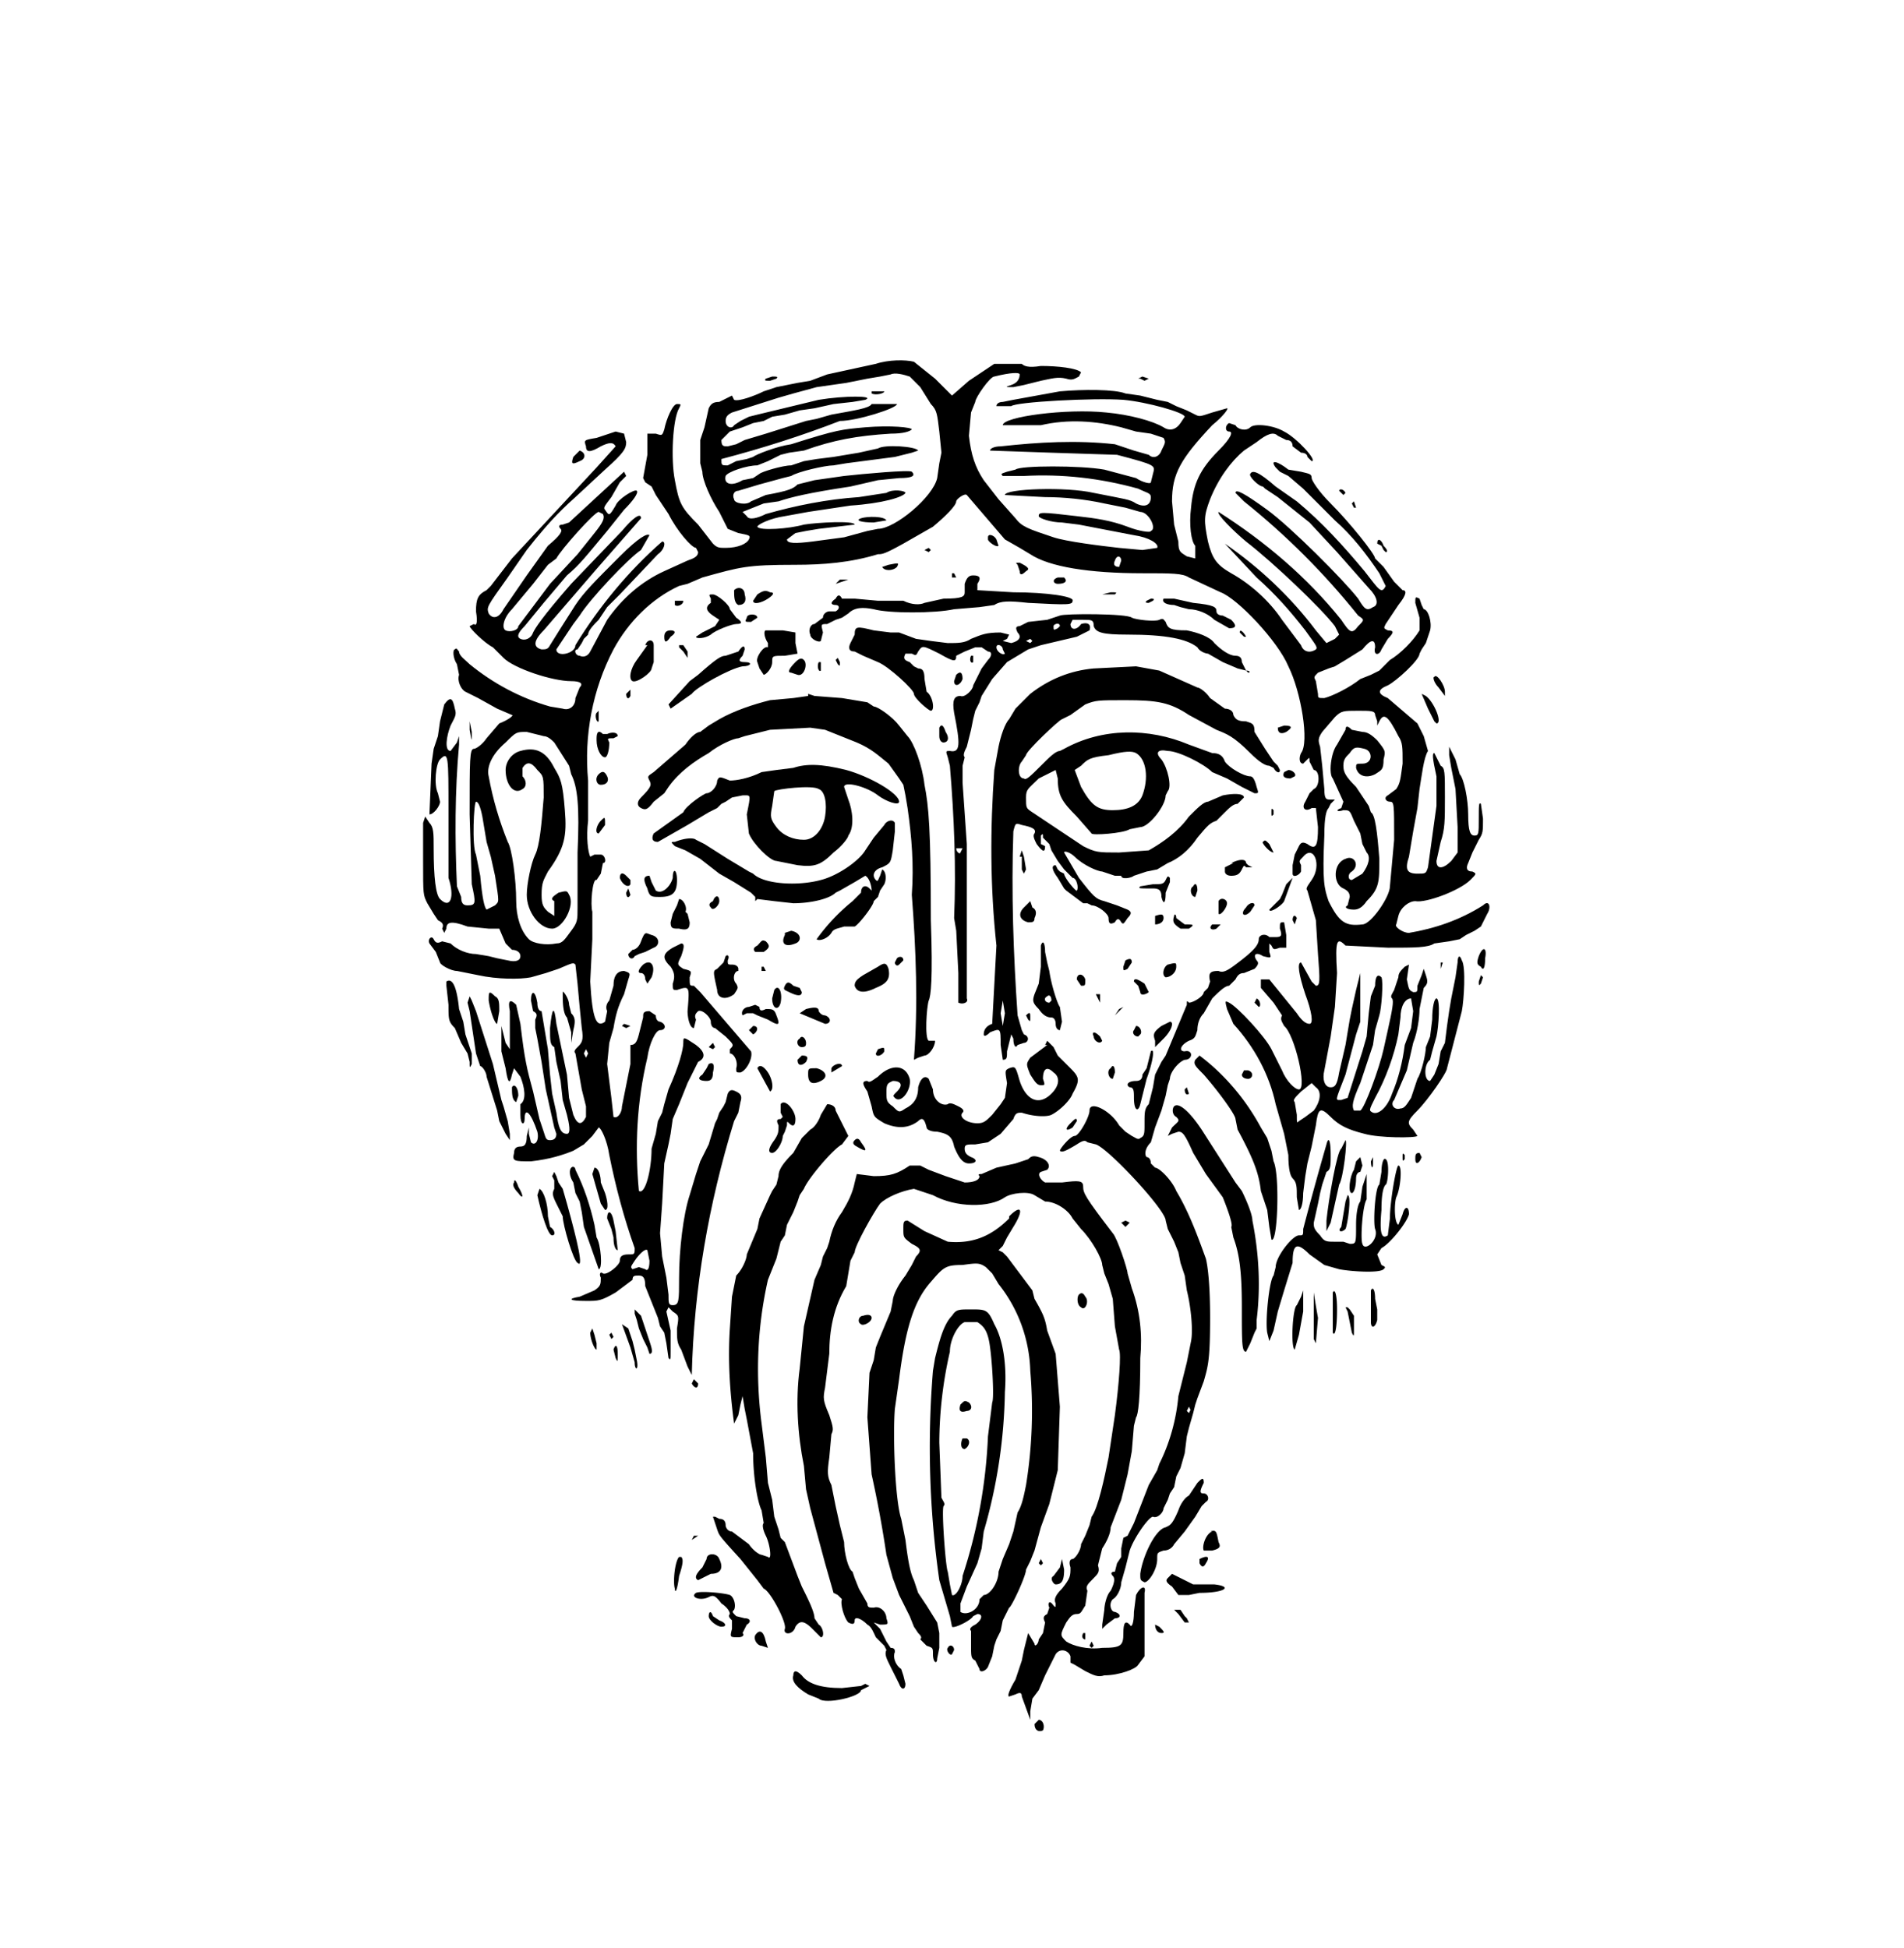 <svg version="1.0" viewBox="0 0 900 921" xmlns="http://www.w3.org/2000/svg"><path d="m414 172-23 5-8 3-6 1-5 1-5 1-6 2c-4 2-12 5-14 4l-1-2-2 1-4 2c-3 0-4 1-5 3l-2 9-2 6v11l1 4c0 4 4 13 8 19l4 8 5 2c5 1 6 1 5 3s-5 4-11 4c-3 0-4 0-6-2l-7-9c-8-8-9-10-11-21-2-10-1-29 2-34 1-2 1-2-1-2s-5 7-6 12c-1 3-1 3-4 2h-4v10l-2 11 1 2 3 2 2 4 6 9c4 8 11 16 13 16l1 2c0 2-2 3-5 4l-11 5c-11 5-20 13-27 23l-8 15c-1 2-3 3-5 2-2 0-3-3-1-3l2-3 1-2 2-2c0-2 3-5 5-7l4-6 1-1 5-5 18-19c3-2 4-6 2-6-16 14-30 31-41 49 0 4-9 6-9 2l8-12 3-4c5-8 23-27 29-31l4-7c-1-1-5 1-14 10-12 12-17 17-21 23l-7 11-5 8c-1 2-2 2-4 2-4-1-4-4 1-9l25-29 21-24c0-3-4 0-9 6l-24 25c-14 16-17 21-18 23-1 3-4 4-6 3s-1-3 2-6l9-11 11-13c6-5 9-9 19-21l8-10c4-4 7-8 6-9s-9 4-10 7c-3 5-3 5-5 2-1-1 0-2 3-6l4-7 2-2 1-1-1-2-13 12-13 12-3 1c-2 0-2 1-1 2s0 3-6 8l-10 14-11 16c-2 4-5 5-7 2-1-3-1-3 9-17l9-13 4-5c5-6 10-12 19-20l14-13c9-8 10-10 10-13l-1-4-4-1-3 1-6 2c-6 1-6 1-5 4 0 3 2 3 7 0 4-2 6-2 7 0l-9 10-40 43-10 13-2 2c-4 2-5 4-5 10 1 6 0 7-1 6l-2 1c0 1 7 8 11 10l5 5c5 5 23 11 32 11 4 0 6 1 4 3l-2 5c0 4-3 6-6 5l-6-1c-14-4-27-11-38-20-2-2-5-4-5-6-1-1-1-2-2-1-1 0-1 4 1 7l1 5c-1 3 1 7 3 8l6 3 9 5 7 3c1 0-1 2-6 4l-6 7c-2 3-5 5-6 5-2 0-2 5-2 31l1 33c2 9 2 10-2 10-2 0-3-1-3-4l-2-5c-1-22-1-45 1-67v-4l-1 3-3 4c-3 0-2-7 0-12 2-4 3-5 2-8-1-5-2-6-5-2l-2 8-1 7-2 6-1 7-1 24c2 0 5-4 5-6l-1-4c-2-4-1-14 1-16 4-4 4-2 4 25v31c3 9 1 15-4 10-2-2-3-10-3-24 0-7 0-10-2-12l-2-3-1 3v18c0 16 0 16 2 20l3 5 2 3c2 1 3 2 2 4l1 2 1-2c0-3 2-4 10-1l10 1h5l3 7 3 3c2 0 4 1 4 3s-2 3-6 2l-5-1-4-1-6-1c-4 0-9-2-12-5l-4-1c-2 1-3 1-4-1s-3 0-2 2l3 4 2 5c0 1 5 4 8 4l10 2c9 2 20 2 25 1l7-2 6-2c7-3 7-3 8-2l1 9 1 11 1 10c1 6 0 7-2 9-1 1-2 2-1 3l3 17 2 8v5c-2 4-4 4-6-1l-2-8-1-11-5-24c-1-9-2-8-3 2 0 6 0 8 2 9l1 7 2 9 1 9 2 7c1 4 2 9 0 9-3 0-4-3-5-10l-2-9-1-9-1-12-2-12-1-6c-1 0-2-1-2-4-1-6-3-6-3-1l1 5c2 1 2 2 1 4v4l1 5 2 11 2 13 4 18 1 3c0 2-1 3-3 3s-2-1-3-4l-2-6-3-13c-3-11-4-15-6-32l-2-9c-3-3-4-2-3 3v18l-2-3-2-8v12l2 8c1 7 2 8 3 3l1-3 3 4c2 5 3 11 0 13v5c0 5 2 5 2 2 0-6 3-3 6 6 1 4-1 7-3 5l-1-4v-3l-1 4c0 4-1 5-3 5s-3 1-3 3c-1 4 0 4 8 4 9-1 15-3 20-5l5-3 4-4 3-4c1 0 4 6 5 13 3 15 7 30 12 44 0 3 0 3-3 3s-4 1-4 3-6 7-8 6c-1-1-2 0-1 2 0 3 0 4-3 6l-7 3c-6 1-5 2 3 2 6 0 7 0 14-4l8-6c0-2 1-2 3-2s3 1 3 5l2 5 2 5 2 5 1 4 2 3 1 5 1 7c1 1 1 1 1-3v-10l-2-9 1-2 2 2c3 2 3 2 2 8 0 5 0 7 2 10l3 8 2 4c1-41 8-81 20-120l2-4 1-5c1-3 0-4-2-5s-3-1-4 1l-1 4-1 2-2 3-1 3-1 2-3 10-4 8-1 3-1 3-3 10c-3 9-5 26-5 39 0 11 0 13-3 13-2 0-2-1-2-5l-1-8-2-10-1-11 1-14 1-19 2-9 1-5 1-7 3-7 2-5 2-5 3-6 2-4c4-2 3-5-1-8-6-4-6-4-6-1s-2 11-7 22l-2 7-1 4-2 4-1 6-2 7c0 10-3 22-6 20-2-21-1-42 4-63 1-7 4-13 6-13 3 0 3-3 0-4-1 0-2-1-2-3l-3-2c-3 0-3 1-3 3l-2 8c-1 4-2 5-4 5v9l-2 10-2 10c0 3-2 6-4 5l-1-9-2-16 1-10 2-7c1-6 2-10 5-16l2-7c1-3 1-3-2-4-3 0-5 2-5 7l-2 7c-1 1-2 3-1 5l-1 5c-4 3-6-1-7-19l1-20v-13c-1-3 0-16 2-15l2-3 1-5c2 0 1-4-1-4h-3l-2 1c-1-2-2-9-1-17v-19c-2-21 2-43 12-62 7-13 18-24 31-30l4-1 7-3c18-5 21-6 44-6 13 0 26-1 39-5 2 0 3 0 12-5l14-8c6-5 11-10 11-12 0-1 4-4 5-3l18 21 7 4 5 3c9 6 28 9 53 9 14 0 19 0 22 2l15 7c8 3 27 23 32 35 6 12 10 36 6 41-1 2-1 5 1 5l2-2c1-1 1-1 1 1l2 4c3 0 3 8 0 9l-2 2-2 4c-2 3 0 5 3 3h2l1 9c0 9-1 11-5 8-2-1-3-1-4 1l-2 4-1 5v4c0 2 3 1 4-1v-3c-1-2-1-2 1-4 5-6 9 4 4 11-2 3-3 4-2 5l2 7 2 7 1 16c1 13 1 15-1 15l-2-2-5-9c-2 0-1 6 2 15 3 8 4 14 2 14s-4-2-6-5l-13-16h-4v4l6 7 4 6c-1 2 0 3 1 5 5 4 11 30 7 30-2 0-6-4-8-9l-5-10c-3-6-16-20-20-22-2-1-2-1-1 3l3 7c10 11 17 24 20 38l2 7 2 7 2 10c0 7 1 10 2 11 2 2 2 4 2 9l1 6c1 0 2-3 2-8l1-8 1-6 2-8 2-10c1-8 2-9 7-4 4 4 8 6 16 8 7 2 24 2 25 1l-2-3c-3-3-3-4 2-9s14-18 14-20l7-27c1-5 2-21 0-24-1-3-2-2-2 1l-1 7-2 10-1 6-1 7-1 8-2 4-1 6-2 5-2 3c-3 0-3-8 0-10l1-4 2-7c1-4 2-18 0-18-1 0-2 4-2 10l-1 8-2 5c0 3-2 12-4 15l-1 3-2 6c-2 3-3 5-5 5-3 1-5-2-3-4l6-14 3-13c2-5 3-12 3-16l2-10c2-2 2-3 1-6l-1-3-1 3-2 5c0 3 0 3-2 3-2-1-2-1-3-6l1-7-2 1c-2 2-3 3-3 5l-2 6c-1 2-2 3-1 4s0 6-2 15l-2 9c-2 9-9 28-11 29h-3c-1-2-1-4 3-13l4-12 2-6 1-7 2-7c1-3 2-16 1-18-2-2-3 0-3 4l-2 5-1 8-1 11-2 7-7 22-3 1c-3 0-3 1 2-12l5-19 2-6v-23l-2 8-2 9-1 5-2 12-3 13c-1 6-2 7-4 7-3 0-4-4-3-8l3-16 2-14 1-16c-1-16 0-17 4-13l20 1c13 0 19 0 22-2l7-1 5-1 3-2 4-2 3-2 1-2 2-4c2-3 1-7-2-4-11 7-23 11-35 13-3 0-7-3-6-4l1-4c1-4 5-7 8-7 5 1 21-5 26-10 3-3 3-3 1-4-3 0-3-2-2-4l2-5 3-6c2-3 2-4 2-10l-1-7c-1-1-1 1-1 7 0 7 0 8-2 8s-3-2-3-10c0-7-2-17-4-19l-2-7-3-6v4l1 6 2 10 1 18v12l-3 4c-4 4-7 4-7 0l2-9c2-6 2-10 2-21 0-12 0-14-2-15l-2-4-1-2c-1 0-1 2 1 11v14l-4 29c-1 3-1 3-5 3-5 0-6-2-4-8l2-12 2-11 1-9c1-6 2-15 4-18l-2-7-3-6-14-12c-5-2-5-4 0-6 4-2 15-12 15-15l1-2 2-3 2-6c1-4-1-10-3-10l-1-2-1-3c-2-1-2-1-2 2l2 7v6c-3 5-9 11-14 14l-5 5-4 2-5 2c-5 4-13 8-17 9-3 0-3 0-3-2l-1-6c-1-2-1-2 1-4l5-2 3-1 5-3 8-5c4-5 6-5 6-1-1 4 2 4 3 1l3-5c3-3 3-4 0-4-2-1-2-1-1-3l2-3 4-6c4-5 4-7 2-7l-4-4-5-7-4-4c0-2-12-17-21-26-6-6-9-11-9-12 0-2-1-2-5-3l-6-1c-5-4-9-5-6-1l2 2 4 2 7 6 15 15c8 7 15 16 21 25l3 6c-2 4-3 2-10-7-10-12-20-23-32-33l-10-7c-8-7-11-8-12-6-1 1 4 6 6 6l1 1 6 4 10 8 5 4 13 14 15 17c4 4 5 8 2 9-3 2-4 1-7-4-7-9-32-34-43-42s-15-10-15-8l4 4c20 16 38 34 54 54 3 2 3 2 0 5-3 4-4 3-8-3-16-20-36-37-58-51-1 1 7 9 13 14 13 10 36 32 42 40l2 4-2 2-4 2-5-6c-12-16-27-30-43-41l15 16c9 8 16 16 23 25 5 7 6 8 5 9-3 2-6 1-7-2l-3-4-6-8c-6-9-15-17-24-22-7-4-9-7-11-15-2-10-2-12 1-20 4-10 10-18 16-23l6-4c5-4 8-5 10-3l4 2c2 0 3 1 3 3l4 3c2 0 3 1 3 2l2 2c3 0-7-11-13-14-5-3-14-4-16-2s-6 1-7-1l-3-1c-2 1-2 4 0 4s1 3-5 9c-9 9-12 16-13 27-1 8 0 16 2 18v6l-4-1c-3-2-4-2-4-7l-2-8-1-11c0-13 4-20 19-36 5-4 8-8 7-8l-7 2c-6 2-6 2-8 1l-4-2-5-2-4-2-5-1-8-2-7-1c-5-2-20-2-31-1l-22 4-5 1c-2 0-3 1-3 2h7c2-2 39-4 53-3 11 1 29 6 29 8l-2 3c-2 3-5 4-8 2-5-3-16-6-27-7-19-2-49 2-49 6h18c13-3 26-2 38 1l7 2 7 1 6 2c1 2 1 2-1 6-1 3-4 4-6 2l-7-2-9-3c-18-2-36-1-54 1-3 0-5 1-5 2l29 1 31 1c19 5 18 5 17 9l-1 4c0 1-4 0-7-2l-15-4c-11-2-40-2-42 0l-4 1c-3 1-3 1-2 2h10c18-1 36 1 54 6 4 2 6 2 6 4 0 4-3 5-7 3-3-2-5-2-20-5-13-3-42-2-42 1l19 1c9 0 19 1 28 3l10 2 7 2c4 0 8 8 5 9 0 1-6 0-11-2-8-3-15-4-24-5-17-2-18-2-18 0 0 1 6 3 11 3l8 1 26 5c7 1 12 4 11 6l-7 1-11-1c-9-1-25-3-31-5-12-4-15-5-18-9l-8-9-7-9c-4-6-6-12-7-21l1-11 2-5c0-2 7-12 9-12 8-2 12-2 12-1 0 2-1 4-4 5s-3 1 1 1l5-1 8-2c5-1 8-2 12-1 3 1 4 0 6-1l1-2c-2-2-11-3-19-3-6 1-8 0-9-1h-13l-12 8-8 7-8-8-10-8c-4-1-12-1-18 1zm16 6 5 5 5 8c3 3 3 5 4 13l1 10-1 5-1 7c-2 9-20 24-28 24l-5 1-11 3-15 2c-8 1-12 1-12-1l4-3 5-1 6-1 17-2c0-2-18-1-24 0-7 2-21 3-22 1 0-1 6-4 13-5l11-2 20-3c15-1 25-4 26-6 0-1-6-2-9 0l-13 2c-15 1-30 4-44 8-4 2-8 3-9 1l-2-2 10-4 7-1c6-2 14-4 34-7l13-3 10-1c6 0 8-1 6-3-1-1-23 1-32 2l-14 2-8 2c-2 2-4 3-15 5l-7 3c-2 2-8 1-8-1-1-2 0-4 2-4l10-3 11-3 4-1c3-2 16-5 20-5l6-1 23-3 4-1 4-1 3-1c-1-2-16-3-19-1l-9 2-12 2-8 1-6 1-6 2c-4 0-14 3-15 4l-3 2-5 1c-5 3-9 2-8-2 1-2 10-5 15-5l5-2 6-3 4-1 7-1c14-5 25-7 41-8 6 0 9-1 10-2 0-1-10-2-22-1-11 1-13 1-35 8-7 1-17 5-18 6l-3 1-5 1-4 2c-3 0-3 0-3-3 19-5 38-11 56-18 8 0 27-6 27-8h-12c-1 2-8 3-19 5l-7 2-5 1-19 6-10 3-4 2-4 1c-2 0-3 0-3-3l4-4 6-2 5-2 5-1 4-2 6-1 7-2 7-1 9-2 9-1 6-1c5-2-10-2-22 0l-29 7-4 1-4 2-3 2c-1 2-4 1-4-2 0-2 1-3 3-4l22-7 7-2 11-3 14-2 10-2 6-1 5-1c2-1 6 0 9 1zm-145 65c1 2 0 4-4 9l-8 10-13 14-15 20c0 2-4 3-6 2s-1-6 3-10l10-12 7-9 4-3c2-4 18-22 20-22zm245 22-1 3c-2 0-3-1-2-3 1-3 3-2 3 0zm120 73 1 3v2l1-2c2-4 4-3 9 7 2 3 2 5 2 13-1 7-1 9-3 12l-4 3c-2 1-1 3 1 3s2 1 2 18l-2 22c0 5-9 18-13 18-8 1-11-1-16-11-2-6-3-9-2-31 0-9 1-12 2-13l1-2 1-1 1-1h-2c-2 0-3 0-3-5l-1-11-1-9c-1-3-1-4 1-7l6-7c3-3 4-3 11-3 6 0 8 0 8 2zm-393 10c2 0 4 2 5 3l7 11 1 4c3 6 4 15 3 37v26c0 6 0 7-3 11s-4 6-7 6c-5 1-11 0-13-2-4-4-6-11-6-18 0-10-2-25-4-28-4-10-7-20-9-31-1-4 1-10 8-16 5-5 5-5 10-5zm-29 38 2 12 2 7 2 9c2 13 2 12 0 14l-4 2c-1-1-2-5-3-16l-2-10c-2-4-1-25 0-25s2 2 3 7zm440 92-1 8-3 8c-1 8-3 16-6 23-2 6-6 10-9 9-2-1-2-1 1-7 5-9 9-20 11-30l1-8c0-5 2-9 5-9zm-390 20-1 2-1-2 1-2zm344 16c3 2 2 7-1 11l-4 3-3 2c-1 1-1 1-1-3l-1-6c-1-1 0-2 3-5l5-4zm-315 82c0 4-1 5-2 4l-3-1-3 1c-1-1-1-1 1-4s5-6 6-5z"/><path d="M412 185v1c2 1 6 0 6-1zm-5 60c-3 1 0 2 6 2l6-1c-1-2-9-2-12-1zm229 100-4 7c-3 4-4 14-2 16l5 11-1 3c-3 1-2 2 1 1 3 0 3 0 5 5l3 6 1 5 2 4c2 2 1 6-2 10l-5 3c-2 0-2-3 0-4 4-3 1-8-3-6-6 2-6 12-1 14 2 1 3 2 3 4l-1 4c-2 1 0 2 3 2 2 0 4-1 6-4 6-6 6-9 6-20-1-13-2-21-4-22l-1-3-6-9c-5-5-6-7-6-10s1-4 3-6c2-3 3-3 7-2s4 7-1 7c-3 0-3 0-3 2 1 4 5 5 9 3 3-2 4-2 4-7 1-4 1-4-3-9-3-3-5-4-7-4l-5-1c-2-2-3-2-3 0zm-390 10c-4 1-7 5-7 9 0 7 4 12 8 9 2-1 2-4 0-6v-4c2-3 4-3 7 1 3 3 3 3 3 13-1 13-2 23-4 27s-4 14-4 19c0 8 6 16 12 16 5 0 11-11 8-16-1-2-1-2-5-1-3 2-4 3-2 4v7l-3-2c-2-2-3-3-3-8 0-6 1-7 3-11 8-11 9-17 8-29-1-13-2-15-5-20-4-8-9-10-16-8zm116-176c-1 1 0 1 2 1l3-1c1-1 0-1-2-1zm177 0 2 1 2-1-3-1-2 1zm-268 37c-1 3-1 4 3 2 3-1 3-4 0-5zm362 16 2 2 1-1c-1-2-3-2-3-1zm6 6 1 2h1l-1-3zm-172 17c0 1 4 4 5 3l-1-3c-1-2-4-3-4-1zm184 2 2 1 1 2 1 1c1 0 1-1-1-3-1-3-3-4-3-1zm-214 3 2 1 1-1-1-1zm-17 7-3 1c1 2 5 2 7 0 1-2 1-2-4-1zm61 0 1 3c0 2 1 2 3 0 2-1 1-2-3-4-2 0-2 0-1 1zm-31 4v2h2l-1-2h-2zm6 5v4c0 2-1 3-10 3l-9 2c-2 1-6 1-10-1h-12l-11-1h-6c-1-2-2-2-3 0-3 2-2 3 0 3s2 2 0 3h-3c-1 0-3 1-3 3l-4 3c-2 0-3 3-2 5 0 2 4 4 5 3l1-4c-1-4-1-4 2-4l4-2 3-1 3-2c3-3 7-3 12-2 7 2 29 2 38 0l12-1 7-1c3-2 7-2 16-1 19 1 21 1 21-1 1-2-12-4-28-4l-17-1v-3c2-3 1-4-2-4-2 0-3 1-4 4zm44-3c-3 1-2 3 0 3 3 0 5-1 3-3zm-103 1-2 2 6-2zm-50 5c0 3 0 6 2 7 3 0 4-2 3-5 0-3-3-4-5-2zm11 2-2 3c0 2 4 1 7-1s3-3 1-3c-2-1-3-1-6 1zm163 0h6c1-1 1-1-2-1zm-185 2v2c-3 2-2 4 1 6l3 2-2 3-6 3-3 2c0 1 4 1 7-1 2-2 10-5 12-5 3 0 3-1 0-3l-3-4c0-2-6-7-8-7s-2 0-1 2zm214 0c-1 2 2 3 5 3l3 1 4 1c4 0 9 2 12 5l7 4c3 0 4-1 1-4l-4-2c-2 0-3-1-3-2 0-2-1-3-11-4l-9-2zm-231 1v2c1 1 4 0 4-2zm223 0c-1 1 0 1 1 1l2-1c1-1 0-1-1-1zm-189 8c-1 2-1 2 2 2l3-2c0-2-5-2-5 0z"/><path d="m501 291-6 2-9 1-4 2c-2 0-2 1-1 3 2 2 1 4-3 5l-4-1 2-1 1-2-4-1c-7 0-9 1-14 3-3 2-6 2-11 2l-8-1-7-1-8-3h-4l-8-1c-8-2-9-2-9 2l-2 4c-1 2-1 4 2 4l4 2 7 3c5 2 17 13 17 15s7 8 8 8c2 0 1-7-2-9l-1-6c0-4-1-5-3-5l-2-1-2-2c-3-1-3-2-2-4h3c2 1 2 1 3-1 2-3 2-3 10 1 7 4 8 4 8 1l4-2 5-2h3l3 2c2 0 2 2 0 4l-3 4-2 4-2 4c0 2-4 6-6 5-3 0-4 2-3 8 3 15 3 19-2 18-2 0-2 0-1 3l1 4c2 24 3 48 2 72l1 6 1 20v14c2 1 5 0 4-2v-73l-2-29v-8l1-4c-1-1 0-3 1-5l2-8 1-5 1-4 2-4 1-3 5-8 7-8 5-3 5-3 3-1 3-1 17-4 6-3c1-3-1-4-4-3-2 3-5 3-5 0l1-2h5c4 0 5 0 5 3 1 3 4 4 16 4 18 0 28 2 33 6 1 2 4 3 5 3l7 4 7 3 4 1 1 1c1 0 1-1-1-1l-2-4c0-2-1-3-3-3-3 0-7-3-10-6-2-3-8-5-13-6-8 0-9-1-10-4-1-1-1-2-3-1s-11 0-13-1c-2-2-32-2-34-1zm0 5-1 1c-2 1-2 1-2-1 0-1 3-2 3 0zm-13 7-1 1-2-1 2-1zm-14 4 1 2c-1 1-4-1-4-3s3-1 3 1zm-19 94-1 2c0 1-2 0-2-2zm-93-103c-1 0-1 3 1 6v2c-2-1-6 5-5 7l1 3 2 3c1 0 4-3 4-6s0-3 6-3l6-1-1-5v-5l-6-1zm-48 3c0 3 1 3 3 0 3-2 2-3 0-3s-3 1-3 3zm272-2 2 2h1c-1-2-3-4-3-2zm-280 6-5 7c-3 4-4 9-2 10s9-4 9-6l1-3v-8c0-3-3-3-4 0zm15 1 2 2 2 3v-3l-2-3h-2zm28 2-6 2c-2 0-4 1-13 9l-4 3-10 11 1 2 10-7c2-3 18-12 24-13 4 0 5-2 1-2-3 0-3-1-1-3l1-3c0-2-1-2-3 1z"/><path d="M459 310c-1 2 0 4 1 3v-3h-2zm-83 3c-3 3-4 5-2 5l3 1c3 1 5-5 3-7-1-1-2-1-4 1zm19-1 1 2c1 1 1 1 1-1l-1-2zm-8 1c-1 2 0 5 1 4v-4zm130 3c-11 1-21 5-30 12l-3 3-4 4-3 5c-2 2-4 8-5 13l-2 11c-2 28-2 55 1 83l-2 37c-3 1-4 3-4 5 0 1 1 1 3-1 5-2 5-2 5 6l1 7c2 0 2-1 2-4l2-8 1 2c0 3 1 5 2 3l3-1c2 0 3-3 0-4l-1-2-2-7c-2-29-3-58-2-87 1-4 1-4 4-3 5 1 7 2 6 4-1 1 0 3 1 5 3 4 4 4 4 1l-2-1v-4c1-1 1-1 1 1l3 3 1 3 3 5 3 4 1 1 2 2 1 1c2 0 3 5 2 6 0 1-6-6-6-8l-2-1-1-1-1-2c-2 0-2 2 1 6l3 5 1 1 4 3 4 3h2l2 1c3 0 8 4 8 6 0 3 1 3 3 2 1-2 2-2 3 0 1 1 1 1 3-2 2-2 2-3 0-4l-5-2-3-1-3-1c-4-1-5-2-12-11l-7-12c0-1 3 0 5 2 4 4 11 7 13 7l3 1 3 1h3c0 2 5 1 6 0l6-2 5-1 5-3c5-2 10-6 14-12 5-6 6-7 9-8l4-4c2-2 4-4 6-4l3-3c0-2-5-2-10-1l-7 3c-2 0-5 3-9 7-5 7-12 12-19 16l-14 1c-10 0-11 0-17-3l-18-12-6-4c-3-2-3-2-3-7 0-4 1-4 6-9l8-4 1 4c0 8 2 11 9 18l7 8c0 1 15 0 18-2l5-1c4 0 12-10 12-15l1-2c2-2 0-11-3-15-3-3-2-5 3-4 5 0 17 6 21 10l7 3 7 4 6 3c2 0 2 0 1-3-1-4-2-5-3-5-3 0-10-4-12-7-1-3-3-4-6-4l-11-4c-19-8-41-8-59 2l-2 1c-2 0-5 3-9 7-5 5-7 7-8 6-3 0-3-6-1-8l2-3c0-2 16-17 17-17l4-2 7-5c5-2 6-2 19-2 15 0 21 1 30 7l13 7c5 2 8 3 16 11 4 4 7 6 9 6l2 1c1 2 3 3 3 1l-1-2-2-2-4-6-5-8c0-4-1-4-4-5-4 0-5-1-6-3 0-2-2-3-4-3l-7-5c-2-3-5-5-6-5l-18-8-11-2-20 1zm20 40c5 3 6 12 3 20-2 5-7 7-14 7s-10-2-15-11l-3-8 3-2c3-3 4-4 13-5 8-2 11-2 13-1zm-62 123-1 6-1-6 1-6zm-23-160-1 3c0 3 3 2 4-1 0-3-1-4-3-2zm226 1c-1 0 0 3 2 5l3 4v-2c0-3-4-9-5-7zm-382 8c0 2 1 3 2 1v-3zm376 0 3 7 3 6 1 1c3 0-1-10-5-13zm-290 1-7 1-11 1c-8 2-17 5-24 9l-5 3-4 3c-2 0-5 3-7 6l-15 13c-3 2-3 2-2 4s1 3-4 8c-2 2-2 4 0 5s3 1 6-3l5-4 2-3c5-7 12-12 19-16 5-4 12-7 14-7l3-1 12-3 19-1 7 1 15 6c7 3 10 6 15 10l5 7 2 3 1 5 1 6c2 14 3 27 2 41 2 26 3 52 1 78l2-1 3-1c2 0 5-4 5-7h-3c-2-1-1-16 0-19 1-2 2-10 1-38 0-43-1-54-3-64-1-9-5-20-8-23l-4-5c-3-4-10-9-12-9l-3-2-12-2-13-1-3-1zm-100 8c-1 1 0 5 1 4v-5zm-60 8c1 6 1 6 1 1l-1-5zm222-1v4c0 2 1 3 2 3 2 0 3-2 1-5-1-3-2-4-3-2zm160 0c0 3 2 3 4 2 3-2 3-3-1-3zm-322 6c0 4 2 8 4 8 1 0 2-3 2-7-1-2-1-2 2-2l2-1c0-2-3-2-5-1h-2c-2-2-3-1-3 2z"/><path d="m375 363-8 1-7 1c-6 3-12 4-15 4-5-2-5-2-6 0 0 3-3 6-5 6-1 0-10 6-11 9l-7 5-7 5c-1 2-1 4 2 4l14-8 5-3 5-3 4-2 2-2 2-1 3-2 5-1c4 0 4-1 2 9l1 9c2 5 10 13 13 13l10 2c8 1 11 0 17-6 4-3 7-7 7-8 3-4 2-12 0-17l-2-6c0-3 11 0 16 4 4 3 10 5 10 3 0-4-14-12-25-15-12-3-19-3-25-1zm12 10c3 1 4 7 3 13s-5 11-10 11-10-2-13-6-3-5-2-10l1-7c1-1 18-3 21-1zm220-8c-1 2 0 3 3 3l2-1c1-1-1-3-3-3zm-324 1c-2 2-1 5 1 5 3 0 4-2 3-4s-2-3-4-1z"/><path d="M601 384c0 2 0 2 1 1v-2c-1-1-1-1-1 1zm-317 4c-2 2-3 6-1 6l3-4c0-4 0-4-2-2zm134 2-5 6-4 6c-3 5-13 12-21 14-11 3-27 2-32-3l-2-1-10-6-11-7-4-2c-1-1-5-1-10 1-2 0-2 0 0 2l5 2 7 4 9 7 7 4 8 5 2 2v2l1-1 8 1 9 1c8 0 17-2 20-5l2-1 7-4 5-3c2 1 3 5 3 7l-1-1c-2-2-4-1-4 2l-4 4a92 92 0 0 0-17 18c1 1 5 0 7-3 1-2 3-2 6-3h5c2-1 9-10 9-12l2-2 1-3 2-3c1-2 1-6-1-7l-1 3c-1 2-1 3-2 2-2-2-1-5 3-6 4-2 4-2 5-8l1-9v-4c-1-2-4-1-5 1zM597 398c-1 0 3 5 5 5l-2-4c-2-2-2-2-3-1zm-114 7v6l1 2 1-2-1-6-1-3-1 3zM583 408l-4 2v2c0 1 1 2 3 2 3 0 4-1 5-3s1-2 2-1h3l-2-1-1-1c0-2-3-2-7 0zm-265 7c-1 4-5 8-8 6l-2-4-1-3c-3 0-3 2-1 6 1 4 2 4 6 4 6 0 8-2 8-8 0-5-2-6-2-1zm-25 0c1 3 4 5 5 3v-2l-2-2c-2-2-3-1-3 1zm258 1c-1 2-2 2-6 2l-6 1c-1 1-1 1 6 1 3 0 4 1 4 4 1 4 2 3 2-2l2-5v-2c-1-1-1-1-2 1zm57 2-2 5-1 2-5 5c0 2 6-2 7-4l4-11zm-44 1c-2 1-1 5 1 5l1-3c0-3-1-4-2-2zm-268 3c0 2 1 3 2 1l-1-3zm41 4c-2 1-2 2-1 3 1 2 4-1 4-3 0-3-2-3-3 0zm-17 2-2 4-1 4c0 3 1 3 4 3 4 1 5 0 5-3l-1-4-1-1c1-2-1-6-3-6zm256-2v6c1 1 4-3 4-5s-3-3-4-1zm-92 3c-3 3-2 6 2 7 2 0 3 0 3-2 1-2 1-4-1-5l-1-3zm105 0c-3 3-1 5 2 2l2-3c0-2-3-1-4 1zm-43 4v4c2 0 4-1 4-3s-1-2-4-1zm9 0c-1 3 0 4 3 6h4c3-2 2-2-2-2l-4-3c0-2-1-2-1-1zm56 2 1 2 1-3c-1-2-2-1-2 1zm-38 2c-2 2 0 3 2 2l2-2zm32 2c1 3 1 4-2 4h-3c-2-2-5-1-5 1 0 3-3 6-11 12-4 3-6 4-8 3-4 0-5 1-4 5l-1 3-2 2c0 2-5 5-7 5-1-1-1-1-1 1l-5 12-5 12-2 3-1 2-2 4-1 6-2 8c-2 2-2 4-2 9s0 6-2 7c-1 1-2 0-4-1l-3-2-3-3c-4-7-14-12-14-7 0 3-5 12-7 12s-7 6-7 7c1 1 3 0 8-3 3-2 4-2 5-1l4 1c6 2 33 31 33 36l1 4 3 6 2 5 1 5 2 6 1 7c2 8 3 19 2 24l-2 10-2 8-2 8c-1 11-4 22-9 32l-1 3-4 7-7 18-3 6-2 1-1 5v4l-2 3-1 4c-2 0-2 1-1 2s1 3-1 7c-2 2-3 7-3 9l-1 7v2l2-2 4-3c3 0 3-2 0-3-2 0-3-4-1-6 2-1 4-5 4-8l2-7 2-8c2-6 9-16 11-16 2 1 5-2 5-4l2-4 1-3 2-3 1-5 2-4 2-7 1-8 1-4 2-7 1-4 1-3 3-8c2-7 3-10 3-30 0-15-1-24-2-28-4-11-8-22-14-32-2-5-8-11-10-11l-2-2c0-2-1-3-2-3-1-1-1-4 2-7l2-7 3-8 2-7 1-5 1-3c0-3 4-8 7-9 4 0 4-5 0-4-3 0-2-3 2-5 3-1 3-2 4-5 0-3 1-6 3-8l4-7c3-3 6-6 8-6l3-3c1-2 2-3 4-3l5-2c2-2 2-3 1-4-2-3 0-4 3-2 4 1 4 1 3-2v-4l1 1c1 2 1 2 4 1h3v-6l-1-6c-2 0-2 0-2 3zm-42 227-1 2-1-1 1-2 1 2zM371 442c-2 4 0 6 5 4 3-1 3-5-2-6l-3 1zm-68 3c-1 3-3 4-4 4l-2 2c0 2 2 3 3 1l2-1 3-1 4-2c3-1 3-5-1-6-3-1-3-2-5 3zm55 2c-2 1-2 2-1 3h4c3-2 3-3 1-5-2-1-2 0-4 2zm134 0v10l-1 8-2 5c-1 3-1 4 2 7 2 3 4 4 6 4 1 0 2 1 2 3s1 3 2 3l1-4-1-7c-1-1-4-10-5-17l-1-4-1-5c0-4-1-6-2-3zm5 26-1 1c-2 0-3-2-1-3 1-1 2 0 2 2zm-179-25c-5 3-5 5-1 9 2 3 2 5 1 8 0 3 0 3 2 3 6-2 6-2 5 10 0 3 1 8 3 8l1-4c-1-2 0-3 1-4 2-1 6 3 6 5s1 3 2 3l5 4c4 4 4 4 2 6v2c2 0 4 4 3 7 0 2 0 2 2 2 3-1 6-7 5-10l-12-14-12-14-3-3c-2 0-2 0-2-4 1-3 1-3-3-4-3-2-3-2-1-6 1-3 2-6 0-6zm381 4c-1 3-1 4 1 5 1 2 2 1 2-4 1-5-1-6-3-1zm-356 0-1 3-3 3c-2 1-2 1 0 10 0 4 4 5 8 2 2-3 2-3 1-5-2-2-1-6 1-6v-1c0-1-1-2-3-2s-2 0-2-2c1-2 0-3-1-2zm81 1-1 2c0 1 1 2 2 1l2-2c0-2-2-2-3-1zm108 1-1 3c0 2 0 2 2 1l2-3c0-2-1-2-3-1zm149 1v3l1-3zm-377 1c-2 2-3 4-1 4 1 0 2 1 2 3l1 2 2-3c2-5 0-9-4-6zm111 1-7 4c-3 2-4 3-4 5 1 3 4 4 10 1 5-2 7-4 6-9-1-3-2-3-5-1zm137-1c-2 1-3 5-1 6 2 0 5-2 5-5 0-2 0-2-4-1zm-192 1v2h2l-1-2h-2zm340 4-1 3c0 2 0 2 1 1l1-3zm-191 2 2 3c2 0 2 0 2-3-1-3-4-3-4 0zm-298 1v2l1 9c0 7 0 8 3 11l3 7 3 5 1 4c0 3 0 3 1 1v-5l-3-9-1-6-2-6c-1-10-3-15-6-13zm325 0 2 2 1 3c0 2 3 1 4 0l-2-4c-3-2-5-3-5-1zm-165 2c-1 2 0 2 2 3 4 2 6 2 6 0l-1-2-3-1c-2-2-3-2-4 0zm-5 2-1 4c0 5 3 6 4 2 1-5-1-9-3-6zm-135 5c1 6 3 11 4 11l1-6c0-4 0-6-2-7-3-3-3-2-3 2zm35-3c0 3 0 9 2 11l2 7v5l1-6c1-4 1-6-1-8l-1-4c0-3-3-7-3-6zm252 0 2 4v-4zm-297 4 1 4 3 20 2 6c1 0 3 3 3 5l5 16 1 5 3 6 2 3v-3l-1-6-2-7-1-3-4-17-8-25-2-5-1-2z"/><path d="m593 474 2 2c1 0 1-3-1-4zm-239 2c-2 0-4 2-3 4l2-1h3l2 1 5 2c5 3 6 3 4-2-1-3-2-3-5-3-2 1-3 1-3-1l-2-1zm175 1-2 3 4-4zm-148 0-3 2 12 5c3 0 3-3 0-4-2 0-3-2-3-2 0-2-2-2-6-1zm104 3 1 2c1 1 1 1 1-1s0-3-2-1zm64 5c-4 3-4 4-3 7v3l4-4c4-4 5-8 3-8zm-255 0 2 1 2-1-3-1zm60 2 2 2c2-1 3-4 0-4zm182 0c-1 1 0 3 2 3l1-1c1-1 0-4-2-4zm-19 3c0 2 3 4 4 2l-1-2c-3-3-4-2-3 0zm-139 1c-2 1-1 4 1 4s2-1 2-2c0-2-2-4-3-2zm117 3-4 3-4 3c-2 3-2 3 0 8 2 3 3 5 5 5s2 0 1-3c0-5 2-6 5-3 3 2 3 6-1 10-6 6-12 3-15-6-2-7-2-7-5-6-2 1-2 1-1 7l-1 7-2 3-4 5c-3 3-4 4-7 4-5 0-9-3-7-5 1-1 0-2-2-3s-4-2-5-1c-3 1-7-2-7-7l-2-5c-2-2-4 0-5 4 0 5-2 8-6 10-3 2-3 2-6-1-3-2-3-3-3-7s1-4 3-5c4 0 5 2 2 5-2 2-2 2-1 3 3 3 8-4 7-9-2-7-9-7-15-1-3 2-4 3-5 2-3 0-2 2 0 5l2 7c1 5 1 5 6 8 7 3 12 2 16-1 2-2 3-1 4 3 0 1 2 2 5 2 5 1 7 2 8 7 2 5 4 8 7 8 4 0 4-2 1-3-2-1-3-2-3-4s1-2 5-2l6-1 6-4 6-7c1-3 2-3 4-3 6 2 12 2 14 1 4-2 9-7 10-10 4-7 3-8-2-13l-5-5-2-4-3-3-1 2zm-160 1 2 1 1-1-1-2zm80 1-1 2c0 2 3 1 4-1 0-2 0-2-3-1zm129 1-1 4-1 4-2 3c0 2-1 3-3 3-4 0-5 2-3 3 2 0 2 2 2 5 0 6 2 7 3 3l3-12c3-8 4-15 2-13zm-167 4c0 3 2 3 4 1 1-2 1-3-2-3zm188 0c-1 2 0 3 4 7 7 8 15 19 15 21l1 5c7 13 10 20 11 29l3 9 1 8 1 6c3 2 4-31 1-37l-1-5-2-6-3-5c-7-13-17-25-29-34zm-230 2-1 2-2 3c-3 2-1 3 2 3 2 0 3-1 3-4 1-4 0-5-2-4zm58 2v2l5-3c0-2-4-1-5 1zm-35 0 6 11c2-1 1-6-1-9s-4-4-5-2zm167 0c-2 1-1 5 1 5l1-3c0-3-1-4-2-2zm-143 3c0 4 2 5 6 3s2-5-2-6c-4 0-4 0-4 3zm206-2-1 2c0 1 1 2 3 2s3-3 0-4zm-346 8c0 3 0 6 2 7l1-3c0-4-2-6-3-4zm318 1c0 2 1 3 2 2l-1-3zm-191 7v4l1 2-1 1c-2 0-2 1-1 3 0 3 0 4-2 7-3 4-3 6-1 6s5-5 5-8l1-2 1-3c0-2 0-2 1-1 2 2 3 1 3-2 0-4-5-10-7-7zm19 5c-1 3-3 6-5 7l-4 4-4 7c-5 5-7 8-7 11l-1 4-2 3-1 2-5 11-1 5-5 12c0 2-2 7-5 10l-2 10-1 15c-1 15 0 30 2 45l2-4 1-5 1-4 1 6 1 5 3 16c0 11 2 23 4 27l1 6c-1 1 0 4 1 6 2 4 3 12 1 10l-3-1c-1 0-4-2-6-5l-8-6c-2 0-3-2-3-3 0-2-1-3-3-3l-2-1h-1l2 6c1 3 1 3 11 14l8 10 3 4c3 1 11 16 10 19s4 3 5-1c2-3 4-3 8 1l4 4c2 0 1-5-1-6l-2-3c0-3-3-9-6-15l-2-5-3-8-3-8-2-2-1-4-2-6-1-8-2-8-1-12-2-16c-3-23-2-46 3-68l4-10 1-4 1-4 2-3 1-5 3-6 2-5 1-3 2-3c2-5 14-19 18-21l3-4-4-8-2-4c0-2-2-3-4-3zm167-4c-1 1-1 4 1 5 2 2 1 2-2 5l-2 4 2-1 3-1c2 0 3 1 7 10l6 10 8 11c2 5 5 13 4 14l1 5c3 8 4 17 4 33 0 17 0 21 2 21l2-4 2-5 1-2v-4c2-16 1-32-2-47 0-3-3-10-5-14l-3-4-16-25c-6-9-11-13-13-11zm-49 8c-3 3-2 4 1 2l2-3c0-2-1-1-3 1zm-102 8c-1 1-1 2 1 3 5 3 5 2 2-2-1-2-2-2-3-1zm223 2a1624 1624 0 0 0-11 40c0 3 0 3-2 3-3 0-11 10-11 15l-1 4c-2 2-4 21-3 27l1 4 2-5 2-9 3-10 4-13c0-9 2-10 8-4l7 5 7 2c5 1 19 2 21 0 1-1 1-1-1-2l-2-5 2-3c4-2 12-12 13-16 0-4-2-4-3 0l-2 5c-2-1-2-10-1-13 2-4 3-15 1-15-1 0-4 17-4 25l-1 8c-3 2-4-1-3-12 0-8 1-11 2-12 1 0 2-11 0-12-1-1-2 2-2 6l-1 6c-2 1-3 18-2 21 2 5-5 11-6 7-1-2 0-18 2-21v-12l-2 6-1 7c-1 1-2 5-2 11 0 9 0 9-3 9l-3-1h-4c-4 0-5 0-7-3-3-3-3-4-3-6l2-9 1-5 1-4 2-6c2-1 2-3 2-8 0-7-1-9-2-5z"/><path d="m635 541-1 2c-2 1-6 24-7 34v5l2-4 4-18c2-3 4-21 3-21zm28 6c0 2 0 2 1 1v-2c-1-1-1-1-1 1zm6 1c0 3 2 2 3-1l-1-2c-2 0-2 1-2 3zm-183 0-6 2-9 2-7 3c-1 0-2 0-1 1 0 2-3 3-7 3l-9-3-8-3-4-2h-5c-6 4-9 5-17 5l-8-1-1 4c-1 5-3 9-6 14-3 4-5 9-6 14l-1 3-2 4-1 4-3 7-5 22-2 20c-2 15-1 31 2 46l1 11 2 9 7 26 4 14 2 1 2 2c-1 2 1 9 3 11 2 1 3 1 3-1s3-1 6 2c2 1 3 4 4 6l4 4 1 2c-1 2 0 4 2 8l4 8c1 3 3 3 3 0l-1-4-1-3c-3-2-4-6-3-8 0-1 0-2-2-2l-2-3-3-6-3-3 3 1c4 0 4 0 3-3 0-3-3-6-6-5-2 0-3 0-3-2l-4-7-2-5-1-3c-2-1-4-9-4-14l-2-8-2-9-2-10c-2-4-2-6-1-13l1-11c1-2 1-3-1-9-3-7-3-8-2-13l2-16c0-11 2-22 8-32l1-6 1-6 2-4c0-3 9-19 12-23 3-3 10-6 16-7l9 3c11 6 27 6 34 1 3-2 11-3 14-1l5 3c5 0 11 4 13 8l4 5c5 5 10 14 10 17l1 4 2 5 2 7 1 13 2 11c1 2 0 16-2 31l-3 20c-2 10-5 24-8 28l-1 4-2 5-2 4c0 3-3 7-4 7s-2 1-1 4c0 4 0 5-4 10-3 3-4 5-3 7 0 2 0 2-1 1-2-3-3-1-2 1l-1 3c-2 1-2 2-1 4l-1 5-2 3c0 2-2 4-2 2l-3-5-1 4-1 4-1 5-3 9c-3 5-4 8-3 8l3-1c2-1 3-1 3 1l4 11v-4l1-6 3-4 3-7 3-6 2-4c2-3 6-2 7 1v3l2 1 5 3c4 2 6 3 9 2 7 0 15-3 16-5l3-4v-30c1-4-2-3-4 1l-1 8c0 5-1 8-2 6-2-2-3-1-3 4 0 6-1 7-10 7-7 1-14-1-17-3-3-3-3-3 0-9 2-3 3-4 5-4s2-1 4-4l1-7c-1-2 0-3 3-6 2-2 3-3 2-6l2-8c2-3 4-7 4-10l5-13 3-12 2-11 1-12 1-4c1-1 2-9 2-28 1-11 0-22-4-33l-2-7c0-2-5-17-7-19-13-17-14-19-14-22s-2-3-10-2h-8c-2-1-4-4-2-5l3-1c2-2 0-5-4-6-3-1-4 0-5 1zm155 1-1 4c-2 3-3 11-1 11 1 0 2-3 2-7 0-2 1-3 2-3l1-3-1-4zm7 0c0 3 1 4 1 1v-3zm-378 3c-1 1-1 4 1 7l1 5 2 4 1 5 1 7 7 20c2 0 1-12-1-15l-1-6c-2-9-5-18-9-26 0-1-1-2-2-1zm10 3 2 7 2 7 2 3c2 0 1-5 0-8l-2-5c0-3-1-7-3-7zm-19 1 1 2v4c-1 2-1 3 1 7l3 6c0 4 5 21 7 22 3 3 0-10-5-28l-2-7-2-3-1-3-1-2zm-18 3c-1 1 0 3 2 5 2 3 3 2 0-3-1-3-2-4-2-2zm11 6c2 9 5 19 7 19s1-3-1-4l-1-5c0-6-2-12-4-13zm382 3-1 6-1 6c-2 2 0 3 2 1 1-2 3-16 1-16z"/><path d="M477 576c-9 9-18 12-29 11l-11-5-8-5c-2 0-2 1-2 4 0 4 0 4 4 7 4 2 5 3 2 6l-2 4-3 5c-4 5-6 10-6 12l-1 5-5 12-2 5-1 6-2 6-1 21 2 27a541 541 0 0 1 7 38l3 11 3 8 5 10 2 5 2 3c1 1 2 2 1 3l3 3c3 1 3 1 3 4 0 4 2 5 2 2l1-5v-7l-1-5-5-8-4-6-2-6c-2-4-3-11-4-19l-2-10c-3-9-4-40-3-52l2-14c3-24 7-37 15-46 6-7 7-8 15-8 7-1 8-1 11 1l3 3 3 5a69 69 0 0 1 15 41 220 220 0 0 1-2 54c-1 5-2 10-4 13l-2 9-2 6-3 7-2 6c0 5-4 11-7 11l-2 2c0 5-6 8-9 6v-4l3-8 5-11 2-7 1-8a249 249 0 0 0 10-66c1-13-1-25-5-32-3-7-4-7-11-7-6 0-7 0-9 3-4 4-6 12-8 20l-1 6a442 442 0 0 0 3 99l5 17 1 5c1 1 9-3 10-5l2-1c3 0 2 3-1 5-2 1-3 2-2 3v7c0 5 0 6 2 7l2 4c0 2 3 1 4-1l2-5 1-5 1-3 2-4 1-5 2-4 1-2c1 0 8-15 8-18l2-4 2-5 3-11 4-11 4-16 1-30-2-25-4-11c-1-6-2-8-6-15l-1-4-6-8-6-8-2-2-2-1 2-2 2-4 3-5c5-8 4-11-2-5zm-15 49c3 2 5 4 6 12 1 7 2 24 1 26l-2 16a245 245 0 0 1-12 66c0 4-3 10-5 9l-1-5-1-6c-1-2-3-29-2-31 1-1 0-2-1-4l-1-26a195 195 0 0 1 5-43c0-6 4-13 7-14h6z"/><path d="M454 664c-1 3 0 4 3 3 2 0 3-2 1-4-2-1-2-1-4 1zm1 16c-1 2-1 5 1 5 2-1 3-4 1-5zM287 576l2 5 1 4c0 4 1 6 2 6l-1-9-1-5c-1-5-3-5-3-1zm243 2 2 2 2-2-2-1zm91 33v22l1 2 1-12a410 410 0 0 1-2-12zm-6 2-2 4c-2 1-3 20-1 21l2-7 2-11v-10zm33-3v15c0 3 2 3 3-1v-5l-1-5c0-4-1-6-2-4zm-18 1v19c1 2 2-2 2-11 0-7-1-10-2-8zm-120 1c-1 1-1 5 1 6 2 2 4-3 2-5-1-2-2-2-3-1zm126 6 1 2 1 5 1 5c1 2 1 2 1-2v-6l-2-3-1-1zm-336 3 1 3 1 4 2 5 2 4 1 3c2 0 1-3 0-6l-2-6-2-6-3-3zm108 1c-2 0-3 3-1 4 1 1 5-1 5-3 0-1-1-2-4-1zm-114 4 4 11 2 7c0 4 2 4 1-1l-1-5-1-4-2-6zm-15 4c0 3 2 8 3 8v-3l-1-4-1-3zm9 1 1 2 1-1-1-2zm2 7 1 4c1 2 1 2 1-2s-1-5-2-2zm37 16c1 2 3 3 3 0l-2-2zm239 47-2 3-2 3c-2 1-4 4-5 7-3 7-4 7-6 8-5 1-11 14-12 22 0 3 0 3 2 4 2 0 6-6 6-11 0-3 0-3 3-4 2 0 4-1 5-3l5-6 5-7 3-5 2-2c2-1 1-4-1-4s-2-1 0-5c0-3-1-2-3 0zm7 23c-3 1-5 7-4 9h4c4-1 4-2 3-4-1-5-1-6-4-5zm-245 2-1 2 3-2zm-7 10c-2 2-3 12-2 15 0 2 1 2 2-6 2-6 2-8 1-9zm13 1-2 4c-3 3-4 5-2 6l2-1 4-2c5 0 6-3 4-7-1-3-6-3-6 0zm233 0v2c1 2 2 2 3 0 2-3 1-4-3-2zm-76 2 1 1 1-1-1-2zm10 2-3 4c-2 1 0 4 1 4 3 0 4-2 4-7l-1-5zm51 5c-1 1-1 2 2 4l3 4h5l5-1c12 0 16-3 7-4h-10l-10-5zm-223 7c-3 2 2 4 6 2 2-1 3-1 6 3 3 2 4 4 4 5-1 1 0 2 1 3v4c-1 4-1 4 3 4 2 0 3-1 2-2l2-4c2-1 2-3-1-3l-4-1c-2-2-2-2-1-3 1-2 0-6-2-7-3-1-14-2-16-1zm226 8 2 2 3 4h2l-1-2-1-1-2-3z"/><path d="M335 764c0 2 4 5 6 5 3 0 2-2-1-3l-3-2c-1-3-2-2-2 0zm211 4c0 2 1 4 3 4s1-1-1-3zm-189 5c-1 2 1 5 3 5l3 1-1-3c-1-5-3-6-5-3zm155-1c-1 2 0 3 1 3v-3zm3 6 1 1 1-1-1-2zm-67 1c-1 1 1 4 2 3l1-2c0-2-2-3-3-1zm-73 13c-1 3 2 6 7 9l5 2c3 3 20-1 20-4l2-1 2-1-2-1-2 1-9 1c-10 0-16-2-19-6-3-3-4-2-4 0zm114 23c0 3 2 4 4 3 1-2 0-5-2-5z"/></svg>